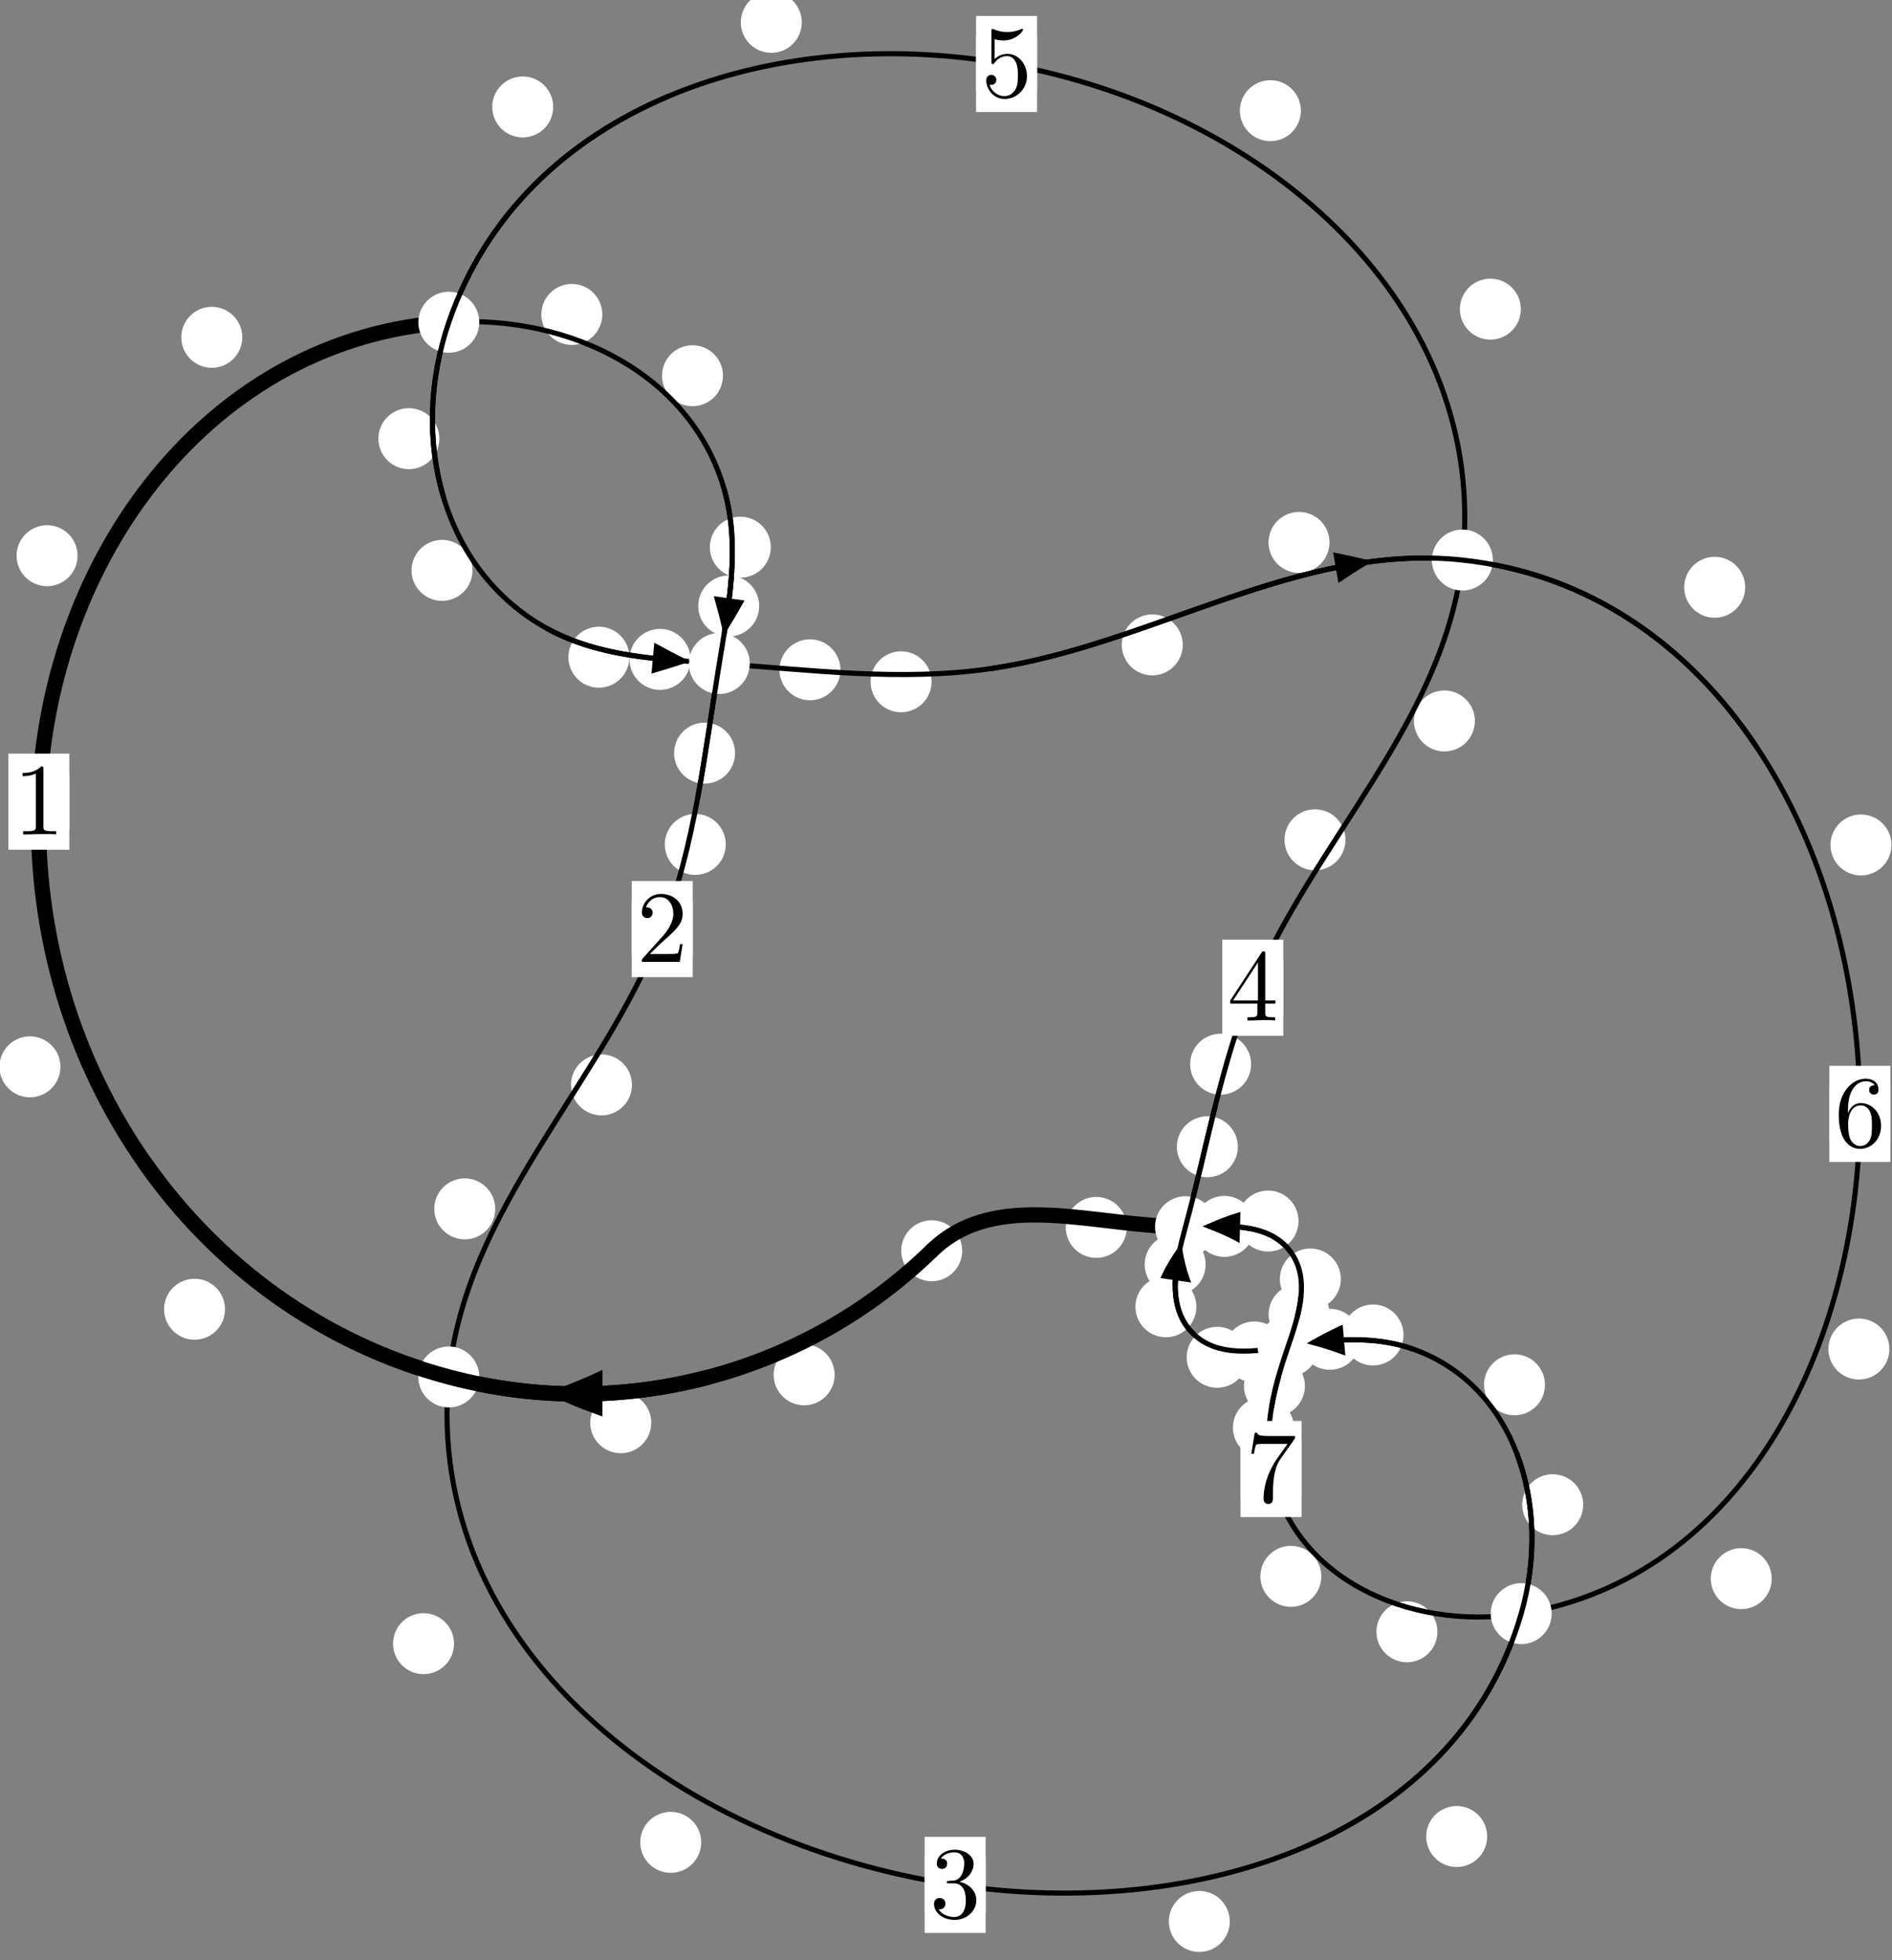 <?xml version="1.0"?>
<!-- Created by MetaPost 1.999 on 2021.07.05:2355 -->
<svg version="1.1" xmlns="http://www.w3.org/2000/svg" xmlns:xlink="http://www.w3.org/1999/xlink" width="185.485" height="192.17" viewBox="0 0 185.485 192.17">
<rect x="0" y="0" width="185.485" height="192.17" fill="#808080" stroke="none"/>
<!-- Original BoundingBox: -44.052750 -56.372971 141.431885 135.797119 -->
  <defs>
    <g transform="scale(0.01,0.01)" id="GLYPHcmr10_49">
      <path style="fill-rule: evenodd;" d="M294 -640C294 -664,294 -666,271 -666C209 -602,121 -602,89 -602L89 -571C109 -571,168 -571,220 -597L220 -79C220 -43,217 -31,127 -31L95 -31L95 -0L257 -0L130 -3L217 -3L257 -3L297 -3L384 -3L419 -0L419 -31L387 -31C297 -31,294 -42,294 -79"></path>
    </g>
    <g transform="scale(0.01,0.01)" id="GLYPHcmr10_50">
      <path style="fill-rule: evenodd;" d="M127 -77L233 -180C389 -318,449 -372,449 -472C449 -586,359 -666,237 -666C124 -666,50 -574,50 -485C50 -429,100 -429,103 -429C120 -429,155 -441,155 -482C155 -508,137 -534,102 -534C94 -534,92 -534,89 -533C112 -598,166 -635,224 -635C315 -635,358 -554,358 -472C358 -392,308 -313,253 -251L61 -37C50 -26,50 -24,50 -0L421 -0L449 -174L424 -174C419 -144,412 -100,402 -85C395 -77,329 -77,307 -77"></path>
    </g>
    <g transform="scale(0.01,0.01)" id="GLYPHcmr10_51">
      <path style="fill-rule: evenodd;" d="M290 -352C372 -379,430 -449,430 -528C430 -610,342 -666,246 -666C145 -666,69 -606,69 -530C69 -497,91 -478,120 -478C151 -478,171 -500,171 -529C171 -579,124 -579,109 -579C140 -628,206 -641,242 -641C283 -641,338 -619,338 -529C338 -517,336 -459,310 -415C280 -367,246 -364,221 -363C213 -362,189 -360,182 -360C174 -359,167 -358,167 -348C167 -337,174 -337,191 -337L235 -337C317 -337,354 -269,354 -171C354 -35,285 -6,241 -6C198 -6,123 -23,88 -82C123 -77,154 -99,154 -137C154 -173,127 -193,98 -193C74 -193,42 -179,42 -135C42 -44,135 22,244 22C366 22,457 -69,457 -171C457 -253,394 -331,290 -352"></path>
    </g>
    <g transform="scale(0.01,0.01)" id="GLYPHcmr10_52">
      <path style="fill-rule: evenodd;" d="M294 -165L294 -78C294 -42,292 -31,218 -31L197 -31L197 -0L332 -0L238 -3L290 -3L332 -3L374 -3L427 -3L468 -0L468 -31L447 -31C373 -31,371 -42,371 -78L371 -165L471 -165L471 -196L371 -196L371 -651C371 -671,371 -677,355 -677C346 -677,343 -677,335 -665L28 -196L28 -165M300 -196L56 -196L300 -569"></path>
    </g>
    <g transform="scale(0.01,0.01)" id="GLYPHcmr10_53">
      <path style="fill-rule: evenodd;" d="M449 -201C449 -320,367 -420,259 -420C211 -420,168 -404,132 -369L132 -564C152 -558,185 -551,217 -551C340 -551,410 -642,410 -655C410 -661,407 -666,400 -666C399 -666,397 -666,392 -663C372 -654,323 -634,256 -634C216 -634,170 -641,123 -662C115 -665,113 -665,111 -665C101 -665,101 -657,101 -641L101 -345C101 -327,101 -319,115 -319C122 -319,124 -322,128 -328C139 -344,176 -398,257 -398C309 -398,334 -352,342 -334C358 -297,360 -258,360 -208C360 -173,360 -113,336 -71C312 -32,275 -6,229 -6C156 -6,99 -59,82 -118C85 -117,88 -116,99 -116C132 -116,149 -141,149 -165C149 -189,132 -214,99 -214C85 -214,50 -207,50 -161C50 -75,119 22,231 22C347 22,449 -74,449 -201"></path>
    </g>
    <g transform="scale(0.01,0.01)" id="GLYPHcmr10_54">
      <path style="fill-rule: evenodd;" d="M132 -328L132 -352C132 -605,256 -641,307 -641C331 -641,373 -635,395 -601C380 -601,340 -601,340 -556C340 -525,364 -510,386 -510C402 -510,432 -519,432 -558C432 -618,388 -666,305 -666C177 -666,42 -537,42 -316C42 -49,158 22,251 22C362 22,457 -72,457 -204C457 -331,368 -427,257 -427C189 -427,152 -376,132 -328M251 -6C188 -6,158 -66,152 -81C134 -128,134 -208,134 -226C134 -304,166 -404,256 -404C272 -404,318 -404,349 -342C367 -305,367 -254,367 -205C367 -157,367 -107,350 -71C320 -11,274 -6,251 -6"></path>
    </g>
    <g transform="scale(0.01,0.01)" id="GLYPHcmr10_55">
      <path style="fill-rule: evenodd;" d="M476 -609C485 -621,485 -623,485 -644L242 -644C120 -644,118 -657,114 -676L89 -676L56 -470L81 -470C84 -486,93 -549,106 -561C113 -567,191 -567,204 -567L411 -567C400 -551,321 -442,299 -409C209 -274,176 -135,176 -33C176 -23,176 22,222 22C268 22,268 -23,268 -33L268 -84C268 -139,271 -194,279 -248C283 -271,297 -357,341 -419"></path>
    </g>
  </defs>
  <path d="M81.825 134.791C81.825 133.998,81.51 133.238,80.949 132.677C80.389 132.117,79.629 131.802,78.836 131.802C78.043 131.802,77.283 132.117,76.723 132.677C76.162 133.238,75.847 133.998,75.847 134.791C75.847 135.583,76.162 136.343,76.723 136.904C77.283 137.464,78.043 137.779,78.836 137.779C79.629 137.779,80.389 137.464,80.949 136.904C81.51 136.343,81.825 135.583,81.825 134.791Z" style="fill: rgb(100%,100%,100%);stroke: none;"></path>
  <path d="M94.331 122.626C94.331 121.834,94.016 121.074,93.455 120.513C92.895 119.953,92.135 119.638,91.342 119.638C90.549 119.638,89.789 119.953,89.229 120.513C88.668 121.074,88.353 121.834,88.353 122.626C88.353 123.419,88.668 124.179,89.229 124.74C89.789 125.3,90.549 125.615,91.342 125.615C92.135 125.615,92.895 125.3,93.455 124.74C94.016 124.179,94.331 123.419,94.331 122.626Z" style="fill: rgb(100%,100%,100%);stroke: none;"></path>
  <path d="M22.062 128.362C22.062 127.569,21.747 126.809,21.187 126.249C20.626 125.688,19.866 125.373,19.073 125.373C18.281 125.373,17.52 125.688,16.96 126.249C16.399 126.809,16.085 127.569,16.085 128.362C16.085 129.155,16.399 129.915,16.96 130.475C17.52 131.036,18.281 131.351,19.073 131.351C19.866 131.351,20.626 131.036,21.187 130.475C21.747 129.915,22.062 129.155,22.062 128.362Z" style="fill: rgb(100%,100%,100%);stroke: none;"></path>
  <path d="M63.847 139.489C63.847 138.697,63.532 137.937,62.972 137.376C62.411 136.816,61.651 136.501,60.859 136.501C60.066 136.501,59.306 136.816,58.745 137.376C58.185 137.937,57.87 138.697,57.87 139.489C57.87 140.282,58.185 141.042,58.745 141.603C59.306 142.163,60.066 142.478,60.859 142.478C61.651 142.478,62.411 142.163,62.972 141.603C63.532 141.042,63.847 140.282,63.847 139.489Z" style="fill: rgb(100%,100%,100%);stroke: none;"></path>
  <path d="M7.604 54.484C7.604 53.691,7.289 52.931,6.728 52.37C6.168 51.81,5.408 51.495,4.615 51.495C3.822 51.495,3.062 51.81,2.502 52.37C1.941 52.931,1.626 53.691,1.626 54.484C1.626 55.276,1.941 56.036,2.502 56.597C3.062 57.157,3.822 57.472,4.615 57.472C5.408 57.472,6.168 57.157,6.728 56.597C7.289 56.036,7.604 55.276,7.604 54.484Z" style="fill: rgb(100%,100%,100%);stroke: none;"></path>
  <path d="M5.925 104.595C5.925 103.802,5.61 103.042,5.049 102.482C4.489 101.921,3.729 101.606,2.936 101.606C2.143 101.606,1.383 101.921,0.823 102.482C0.262 103.042,-0.053 103.802,-0.053 104.595C-0.053 105.388,0.262 106.148,0.823 106.708C1.383 107.269,2.143 107.584,2.936 107.584C3.729 107.584,4.489 107.269,5.049 106.708C5.61 106.148,5.925 105.388,5.925 104.595Z" style="fill: rgb(100%,100%,100%);stroke: none;"></path>
  <path d="M59.049 30.828C59.049 30.036,58.734 29.276,58.173 28.715C57.613 28.155,56.853 27.84,56.06 27.84C55.267 27.84,54.507 28.155,53.947 28.715C53.386 29.276,53.071 30.036,53.071 30.828C53.071 31.621,53.386 32.381,53.947 32.942C54.507 33.502,55.267 33.817,56.06 33.817C56.853 33.817,57.613 33.502,58.173 32.942C58.734 32.381,59.049 31.621,59.049 30.828Z" style="fill: rgb(100%,100%,100%);stroke: none;"></path>
  <path d="M23.751 33.071C23.751 32.278,23.436 31.518,22.876 30.958C22.315 30.397,21.555 30.082,20.763 30.082C19.97 30.082,19.21 30.397,18.649 30.958C18.089 31.518,17.774 32.278,17.774 33.071C17.774 33.864,18.089 34.624,18.649 35.184C19.21 35.745,19.97 36.06,20.763 36.06C21.555 36.06,22.315 35.745,22.876 35.184C23.436 34.624,23.751 33.864,23.751 33.071Z" style="fill: rgb(100%,100%,100%);stroke: none;"></path>
  <path d="M75.568 53.646C75.568 52.853,75.253 52.093,74.693 51.532C74.132 50.972,73.372 50.657,72.579 50.657C71.787 50.657,71.026 50.972,70.466 51.532C69.905 52.093,69.591 52.853,69.591 53.646C69.591 54.438,69.905 55.199,70.466 55.759C71.026 56.32,71.787 56.634,72.579 56.634C73.372 56.634,74.132 56.32,74.693 55.759C75.253 55.199,75.568 54.438,75.568 53.646Z" style="fill: rgb(100%,100%,100%);stroke: none;"></path>
  <path d="M70.879 36.838C70.879 36.045,70.564 35.285,70.003 34.724C69.443 34.164,68.683 33.849,67.89 33.849C67.097 33.849,66.337 34.164,65.777 34.724C65.216 35.285,64.901 36.045,64.901 36.838C64.901 37.63,65.216 38.39,65.777 38.951C66.337 39.511,67.097 39.826,67.89 39.826C68.683 39.826,69.443 39.511,70.003 38.951C70.564 38.39,70.879 37.63,70.879 36.838Z" style="fill: rgb(100%,100%,100%);stroke: none;"></path>
  <path d="M72.063 73.839C72.063 73.046,71.748 72.286,71.188 71.725C70.627 71.165,69.867 70.85,69.074 70.85C68.282 70.85,67.521 71.165,66.961 71.725C66.4 72.286,66.086 73.046,66.086 73.839C66.086 74.631,66.4 75.392,66.961 75.952C67.521 76.513,68.282 76.828,69.074 76.828C69.867 76.828,70.627 76.513,71.188 75.952C71.748 75.392,72.063 74.631,72.063 73.839Z" style="fill: rgb(100%,100%,100%);stroke: none;"></path>
  <path d="M74.43 59.413C74.43 58.621,74.115 57.86,73.554 57.3C72.994 56.739,72.234 56.425,71.441 56.425C70.648 56.425,69.888 56.739,69.327 57.3C68.767 57.86,68.452 58.621,68.452 59.413C68.452 60.206,68.767 60.966,69.327 61.527C69.888 62.087,70.648 62.402,71.441 62.402C72.234 62.402,72.994 62.087,73.554 61.527C74.115 60.966,74.43 60.206,74.43 59.413Z" style="fill: rgb(100%,100%,100%);stroke: none;"></path>
  <path d="M61.955 106.367C61.955 105.575,61.641 104.814,61.08 104.254C60.52 103.694,59.759 103.379,58.967 103.379C58.174 103.379,57.414 103.694,56.853 104.254C56.293 104.814,55.978 105.575,55.978 106.367C55.978 107.16,56.293 107.92,56.853 108.481C57.414 109.041,58.174 109.356,58.967 109.356C59.759 109.356,60.52 109.041,61.08 108.481C61.641 107.92,61.955 107.16,61.955 106.367Z" style="fill: rgb(100%,100%,100%);stroke: none;"></path>
  <path d="M71.151 82.788C71.151 81.995,70.836 81.235,70.275 80.674C69.715 80.114,68.955 79.799,68.162 79.799C67.369 79.799,66.609 80.114,66.049 80.674C65.488 81.235,65.173 81.995,65.173 82.788C65.173 83.58,65.488 84.34,66.049 84.901C66.609 85.461,67.369 85.776,68.162 85.776C68.955 85.776,69.715 85.461,70.275 84.901C70.836 84.34,71.151 83.58,71.151 82.788Z" style="fill: rgb(100%,100%,100%);stroke: none;"></path>
  <path d="M44.511 161.15C44.511 160.357,44.196 159.597,43.636 159.036C43.075 158.476,42.315 158.161,41.522 158.161C40.73 158.161,39.969 158.476,39.409 159.036C38.848 159.597,38.533 160.357,38.533 161.15C38.533 161.942,38.848 162.702,39.409 163.263C39.969 163.823,40.73 164.138,41.522 164.138C42.315 164.138,43.075 163.823,43.636 163.263C44.196 162.702,44.511 161.942,44.511 161.15Z" style="fill: rgb(100%,100%,100%);stroke: none;"></path>
  <path d="M48.55 118.521C48.55 117.728,48.235 116.968,47.675 116.408C47.114 115.847,46.354 115.532,45.561 115.532C44.769 115.532,44.009 115.847,43.448 116.408C42.888 116.968,42.573 117.728,42.573 118.521C42.573 119.314,42.888 120.074,43.448 120.634C44.009 121.195,44.769 121.51,45.561 121.51C46.354 121.51,47.114 121.195,47.675 120.634C48.235 120.074,48.55 119.314,48.55 118.521Z" style="fill: rgb(100%,100%,100%);stroke: none;"></path>
  <path d="M120.565 188.384C120.565 187.592,120.25 186.831,119.689 186.271C119.129 185.71,118.369 185.395,117.576 185.395C116.783 185.395,116.023 185.71,115.463 186.271C114.902 186.831,114.587 187.592,114.587 188.384C114.587 189.177,114.902 189.937,115.463 190.498C116.023 191.058,116.783 191.373,117.576 191.373C118.369 191.373,119.129 191.058,119.689 190.498C120.25 189.937,120.565 189.177,120.565 188.384Z" style="fill: rgb(100%,100%,100%);stroke: none;"></path>
  <path d="M68.743 180.628C68.743 179.835,68.428 179.075,67.868 178.514C67.307 177.954,66.547 177.639,65.754 177.639C64.962 177.639,64.202 177.954,63.641 178.514C63.081 179.075,62.766 179.835,62.766 180.628C62.766 181.42,63.081 182.181,63.641 182.741C64.202 183.302,64.962 183.616,65.754 183.616C66.547 183.616,67.307 183.302,67.868 182.741C68.428 182.181,68.743 181.42,68.743 180.628Z" style="fill: rgb(100%,100%,100%);stroke: none;"></path>
  <path d="M155.211 147.525C155.211 146.732,154.896 145.972,154.336 145.412C153.775 144.851,153.015 144.536,152.222 144.536C151.43 144.536,150.67 144.851,150.109 145.412C149.549 145.972,149.234 146.732,149.234 147.525C149.234 148.318,149.549 149.078,150.109 149.638C150.67 150.199,151.43 150.514,152.222 150.514C153.015 150.514,153.775 150.199,154.336 149.638C154.896 149.078,155.211 148.318,155.211 147.525Z" style="fill: rgb(100%,100%,100%);stroke: none;"></path>
  <path d="M145.796 180.057C145.796 179.264,145.481 178.504,144.921 177.944C144.36 177.383,143.6 177.068,142.808 177.068C142.015 177.068,141.255 177.383,140.694 177.944C140.134 178.504,139.819 179.264,139.819 180.057C139.819 180.85,140.134 181.61,140.694 182.17C141.255 182.731,142.015 183.046,142.808 183.046C143.6 183.046,144.36 182.731,144.921 182.17C145.481 181.61,145.796 180.85,145.796 180.057Z" style="fill: rgb(100%,100%,100%);stroke: none;"></path>
  <path d="M137.595 130.884C137.595 130.091,137.28 129.331,136.72 128.771C136.159 128.21,135.399 127.895,134.606 127.895C133.814 127.895,133.054 128.21,132.493 128.771C131.933 129.331,131.618 130.091,131.618 130.884C131.618 131.677,131.933 132.437,132.493 132.997C133.054 133.558,133.814 133.873,134.606 133.873C135.399 133.873,136.159 133.558,136.72 132.997C137.28 132.437,137.595 131.677,137.595 130.884Z" style="fill: rgb(100%,100%,100%);stroke: none;"></path>
  <path d="M151.464 135.77C151.464 134.977,151.149 134.217,150.589 133.656C150.029 133.096,149.268 132.781,148.476 132.781C147.683 132.781,146.923 133.096,146.362 133.656C145.802 134.217,145.487 134.977,145.487 135.77C145.487 136.562,145.802 137.322,146.362 137.883C146.923 138.443,147.683 138.758,148.476 138.758C149.268 138.758,150.029 138.443,150.589 137.883C151.149 137.322,151.464 136.562,151.464 135.77Z" style="fill: rgb(100%,100%,100%);stroke: none;"></path>
  <path d="M125.957 132.549C125.957 131.756,125.642 130.996,125.082 130.436C124.521 129.875,123.761 129.56,122.968 129.56C122.176 129.56,121.415 129.875,120.855 130.436C120.294 130.996,119.98 131.756,119.98 132.549C119.98 133.342,120.294 134.102,120.855 134.663C121.415 135.223,122.176 135.538,122.968 135.538C123.761 135.538,124.521 135.223,125.082 134.663C125.642 134.102,125.957 133.342,125.957 132.549Z" style="fill: rgb(100%,100%,100%);stroke: none;"></path>
  <path d="M133.363 131.307C133.363 130.515,133.048 129.755,132.487 129.194C131.927 128.634,131.167 128.319,130.374 128.319C129.581 128.319,128.821 128.634,128.261 129.194C127.7 129.755,127.385 130.515,127.385 131.307C127.385 132.1,127.7 132.86,128.261 133.421C128.821 133.981,129.581 134.296,130.374 134.296C131.167 134.296,131.927 133.981,132.487 133.421C133.048 132.86,133.363 132.1,133.363 131.307Z" style="fill: rgb(100%,100%,100%);stroke: none;"></path>
  <path d="M117.29 128.119C117.29 127.327,116.975 126.566,116.414 126.006C115.854 125.445,115.094 125.131,114.301 125.131C113.508 125.131,112.748 125.445,112.188 126.006C111.627 126.566,111.312 127.327,111.312 128.119C111.312 128.912,111.627 129.672,112.188 130.233C112.748 130.793,113.508 131.108,114.301 131.108C115.094 131.108,115.854 130.793,116.414 130.233C116.975 129.672,117.29 128.912,117.29 128.119Z" style="fill: rgb(100%,100%,100%);stroke: none;"></path>
  <path d="M122.316 133.072C122.316 132.279,122.001 131.519,121.44 130.958C120.88 130.398,120.12 130.083,119.327 130.083C118.534 130.083,117.774 130.398,117.214 130.958C116.653 131.519,116.338 132.279,116.338 133.072C116.338 133.864,116.653 134.624,117.214 135.185C117.774 135.745,118.534 136.06,119.327 136.06C120.12 136.06,120.88 135.745,121.44 135.185C122.001 134.624,122.316 133.864,122.316 133.072Z" style="fill: rgb(100%,100%,100%);stroke: none;"></path>
  <path d="M121.353 112.43C121.353 111.638,121.038 110.877,120.477 110.317C119.917 109.756,119.157 109.441,118.364 109.441C117.571 109.441,116.811 109.756,116.251 110.317C115.69 110.877,115.375 111.638,115.375 112.43C115.375 113.223,115.69 113.983,116.251 114.544C116.811 115.104,117.571 115.419,118.364 115.419C119.157 115.419,119.917 115.104,120.477 114.544C121.038 113.983,121.353 113.223,121.353 112.43Z" style="fill: rgb(100%,100%,100%);stroke: none;"></path>
  <path d="M118.199 123.972C118.199 123.18,117.884 122.419,117.323 121.859C116.763 121.298,116.003 120.983,115.21 120.983C114.417 120.983,113.657 121.298,113.097 121.859C112.536 122.419,112.221 123.18,112.221 123.972C112.221 124.765,112.536 125.525,113.097 126.086C113.657 126.646,114.417 126.961,115.21 126.961C116.003 126.961,116.763 126.646,117.323 126.086C117.884 125.525,118.199 124.765,118.199 123.972Z" style="fill: rgb(100%,100%,100%);stroke: none;"></path>
  <path d="M131.905 82.336C131.905 81.543,131.59 80.783,131.03 80.223C130.469 79.662,129.709 79.347,128.917 79.347C128.124 79.347,127.364 79.662,126.803 80.223C126.243 80.783,125.928 81.543,125.928 82.336C125.928 83.129,126.243 83.889,126.803 84.449C127.364 85.01,128.124 85.325,128.917 85.325C129.709 85.325,130.469 85.01,131.03 84.449C131.59 83.889,131.905 83.129,131.905 82.336Z" style="fill: rgb(100%,100%,100%);stroke: none;"></path>
  <path d="M122.654 104.335C122.654 103.542,122.339 102.782,121.779 102.222C121.218 101.661,120.458 101.346,119.666 101.346C118.873 101.346,118.113 101.661,117.552 102.222C116.992 102.782,116.677 103.542,116.677 104.335C116.677 105.128,116.992 105.888,117.552 106.448C118.113 107.009,118.873 107.324,119.666 107.324C120.458 107.324,121.218 107.009,121.779 106.448C122.339 105.888,122.654 105.128,122.654 104.335Z" style="fill: rgb(100%,100%,100%);stroke: none;"></path>
  <path d="M149.099 30.31C149.099 29.517,148.784 28.757,148.224 28.196C147.663 27.636,146.903 27.321,146.111 27.321C145.318 27.321,144.558 27.636,143.997 28.196C143.437 28.757,143.122 29.517,143.122 30.31C143.122 31.102,143.437 31.863,143.997 32.423C144.558 32.984,145.318 33.298,146.111 33.298C146.903 33.298,147.663 32.984,148.224 32.423C148.784 31.863,149.099 31.102,149.099 30.31Z" style="fill: rgb(100%,100%,100%);stroke: none;"></path>
  <path d="M144.593 70.685C144.593 69.892,144.278 69.132,143.718 68.572C143.157 68.011,142.397 67.696,141.604 67.696C140.812 67.696,140.052 68.011,139.491 68.572C138.931 69.132,138.616 69.892,138.616 70.685C138.616 71.478,138.931 72.238,139.491 72.798C140.052 73.359,140.812 73.674,141.604 73.674C142.397 73.674,143.157 73.359,143.718 72.798C144.278 72.238,144.593 71.478,144.593 70.685Z" style="fill: rgb(100%,100%,100%);stroke: none;"></path>
  <path d="M78.604 2.192C78.604 1.399,78.289 0.639,77.729 0.078C77.168 -0.482,76.408 -0.797,75.616 -0.797C74.823 -0.797,74.063 -0.482,73.502 0.078C72.942 0.639,72.627 1.399,72.627 2.192C72.627 2.984,72.942 3.744,73.502 4.305C74.063 4.865,74.823 5.18,75.616 5.18C76.408 5.18,77.168 4.865,77.729 4.305C78.289 3.744,78.604 2.984,78.604 2.192Z" style="fill: rgb(100%,100%,100%);stroke: none;"></path>
  <path d="M127.531 10.852C127.531 10.059,127.216 9.299,126.656 8.738C126.095 8.178,125.335 7.863,124.542 7.863C123.75 7.863,122.989 8.178,122.429 8.738C121.868 9.299,121.553 10.059,121.553 10.852C121.553 11.644,121.868 12.405,122.429 12.965C122.989 13.526,123.75 13.841,124.542 13.841C125.335 13.841,126.095 13.526,126.656 12.965C127.216 12.405,127.531 11.644,127.531 10.852Z" style="fill: rgb(100%,100%,100%);stroke: none;"></path>
  <path d="M43.071 43.007C43.071 42.214,42.757 41.454,42.196 40.894C41.636 40.333,40.875 40.018,40.083 40.018C39.29 40.018,38.53 40.333,37.969 40.894C37.409 41.454,37.094 42.214,37.094 43.007C37.094 43.8,37.409 44.56,37.969 45.12C38.53 45.681,39.29 45.996,40.083 45.996C40.875 45.996,41.636 45.681,42.196 45.12C42.757 44.56,43.071 43.8,43.071 43.007Z" style="fill: rgb(100%,100%,100%);stroke: none;"></path>
  <path d="M54.234 10.486C54.234 9.694,53.919 8.933,53.359 8.373C52.798 7.812,52.038 7.498,51.245 7.498C50.453 7.498,49.692 7.812,49.132 8.373C48.572 8.933,48.257 9.694,48.257 10.486C48.257 11.279,48.572 12.039,49.132 12.6C49.692 13.16,50.453 13.475,51.245 13.475C52.038 13.475,52.798 13.16,53.359 12.6C53.919 12.039,54.234 11.279,54.234 10.486Z" style="fill: rgb(100%,100%,100%);stroke: none;"></path>
  <path d="M61.701 64.433C61.701 63.641,61.386 62.88,60.826 62.32C60.265 61.759,59.505 61.445,58.713 61.445C57.92 61.445,57.16 61.759,56.599 62.32C56.039 62.88,55.724 63.641,55.724 64.433C55.724 65.226,56.039 65.986,56.599 66.547C57.16 67.107,57.92 67.422,58.713 67.422C59.505 67.422,60.265 67.107,60.826 66.547C61.386 65.986,61.701 65.226,61.701 64.433Z" style="fill: rgb(100%,100%,100%);stroke: none;"></path>
  <path d="M46.323 55.92C46.323 55.128,46.008 54.368,45.447 53.807C44.887 53.247,44.127 52.932,43.334 52.932C42.541 52.932,41.781 53.247,41.221 53.807C40.66 54.368,40.345 55.128,40.345 55.92C40.345 56.713,40.66 57.473,41.221 58.034C41.781 58.594,42.541 58.909,43.334 58.909C44.127 58.909,44.887 58.594,45.447 58.034C46.008 57.473,46.323 56.713,46.323 55.92Z" style="fill: rgb(100%,100%,100%);stroke: none;"></path>
  <path d="M82.395 65.669C82.395 64.877,82.08 64.117,81.519 63.556C80.959 62.996,80.199 62.681,79.406 62.681C78.613 62.681,77.853 62.996,77.293 63.556C76.732 64.117,76.417 64.877,76.417 65.669C76.417 66.462,76.732 67.222,77.293 67.783C77.853 68.343,78.613 68.658,79.406 68.658C80.199 68.658,80.959 68.343,81.519 67.783C82.08 67.222,82.395 66.462,82.395 65.669Z" style="fill: rgb(100%,100%,100%);stroke: none;"></path>
  <path d="M67.693 64.649C67.693 63.856,67.378 63.096,66.817 62.536C66.257 61.975,65.497 61.66,64.704 61.66C63.911 61.66,63.151 61.975,62.591 62.536C62.03 63.096,61.715 63.856,61.715 64.649C61.715 65.442,62.03 66.202,62.591 66.762C63.151 67.323,63.911 67.638,64.704 67.638C65.497 67.638,66.257 67.323,66.817 66.762C67.378 66.202,67.693 65.442,67.693 64.649Z" style="fill: rgb(100%,100%,100%);stroke: none;"></path>
  <path d="M115.952 63.227C115.952 62.434,115.637 61.674,115.077 61.114C114.517 60.553,113.756 60.238,112.964 60.238C112.171 60.238,111.411 60.553,110.85 61.114C110.29 61.674,109.975 62.434,109.975 63.227C109.975 64.02,110.29 64.78,110.85 65.34C111.411 65.901,112.171 66.216,112.964 66.216C113.756 66.216,114.517 65.901,115.077 65.34C115.637 64.78,115.952 64.02,115.952 63.227Z" style="fill: rgb(100%,100%,100%);stroke: none;"></path>
  <path d="M91.325 66.845C91.325 66.052,91.01 65.292,90.45 64.732C89.889 64.171,89.129 63.856,88.336 63.856C87.544 63.856,86.784 64.171,86.223 64.732C85.663 65.292,85.348 66.052,85.348 66.845C85.348 67.638,85.663 68.398,86.223 68.958C86.784 69.519,87.544 69.834,88.336 69.834C89.129 69.834,89.889 69.519,90.45 68.958C91.01 68.398,91.325 67.638,91.325 66.845Z" style="fill: rgb(100%,100%,100%);stroke: none;"></path>
  <path d="M171.09 57.579C171.09 56.786,170.775 56.026,170.215 55.466C169.654 54.905,168.894 54.59,168.101 54.59C167.309 54.59,166.549 54.905,165.988 55.466C165.428 56.026,165.113 56.786,165.113 57.579C165.113 58.372,165.428 59.132,165.988 59.692C166.549 60.253,167.309 60.568,168.101 60.568C168.894 60.568,169.654 60.253,170.215 59.692C170.775 59.132,171.09 58.372,171.09 57.579Z" style="fill: rgb(100%,100%,100%);stroke: none;"></path>
  <path d="M130.34 53.179C130.34 52.387,130.025 51.627,129.464 51.066C128.904 50.506,128.144 50.191,127.351 50.191C126.558 50.191,125.798 50.506,125.238 51.066C124.677 51.627,124.362 52.387,124.362 53.179C124.362 53.972,124.677 54.732,125.238 55.293C125.798 55.853,126.558 56.168,127.351 56.168C128.144 56.168,128.904 55.853,129.464 55.293C130.025 54.732,130.34 53.972,130.34 53.179Z" style="fill: rgb(100%,100%,100%);stroke: none;"></path>
  <path d="M185.228 132.263C185.228 131.47,184.913 130.71,184.353 130.15C183.792 129.589,183.032 129.274,182.239 129.274C181.447 129.274,180.686 129.589,180.126 130.15C179.565 130.71,179.251 131.47,179.251 132.263C179.251 133.056,179.565 133.816,180.126 134.376C180.686 134.937,181.447 135.252,182.239 135.252C183.032 135.252,183.792 134.937,184.353 134.376C184.913 133.816,185.228 133.056,185.228 132.263Z" style="fill: rgb(100%,100%,100%);stroke: none;"></path>
  <path d="M185.432 82.842C185.432 82.049,185.117 81.289,184.556 80.728C183.996 80.168,183.236 79.853,182.443 79.853C181.65 79.853,180.89 80.168,180.33 80.728C179.769 81.289,179.454 82.049,179.454 82.842C179.454 83.634,179.769 84.395,180.33 84.955C180.89 85.516,181.65 85.83,182.443 85.83C183.236 85.83,183.996 85.516,184.556 84.955C185.117 84.395,185.432 83.634,185.432 82.842Z" style="fill: rgb(100%,100%,100%);stroke: none;"></path>
  <path d="M140.918 159.983C140.918 159.191,140.603 158.43,140.043 157.87C139.483 157.309,138.722 156.995,137.93 156.995C137.137 156.995,136.377 157.309,135.816 157.87C135.256 158.43,134.941 159.191,134.941 159.983C134.941 160.776,135.256 161.536,135.816 162.097C136.377 162.657,137.137 162.972,137.93 162.972C138.722 162.972,139.483 162.657,140.043 162.097C140.603 161.536,140.918 160.776,140.918 159.983Z" style="fill: rgb(100%,100%,100%);stroke: none;"></path>
  <path d="M173.696 154.775C173.696 153.982,173.381 153.222,172.82 152.662C172.26 152.101,171.5 151.786,170.707 151.786C169.914 151.786,169.154 152.101,168.594 152.662C168.033 153.222,167.718 153.982,167.718 154.775C167.718 155.568,168.033 156.328,168.594 156.888C169.154 157.449,169.914 157.764,170.707 157.764C171.5 157.764,172.26 157.449,172.82 156.888C173.381 156.328,173.696 155.568,173.696 154.775Z" style="fill: rgb(100%,100%,100%);stroke: none;"></path>
  <path d="M126.847 139.968C126.847 139.175,126.532 138.415,125.972 137.854C125.411 137.294,124.651 136.979,123.858 136.979C123.066 136.979,122.306 137.294,121.745 137.854C121.185 138.415,120.87 139.175,120.87 139.968C120.87 140.76,121.185 141.521,121.745 142.081C122.306 142.642,123.066 142.956,123.858 142.956C124.651 142.956,125.411 142.642,125.972 142.081C126.532 141.521,126.847 140.76,126.847 139.968Z" style="fill: rgb(100%,100%,100%);stroke: none;"></path>
  <path d="M129.538 154.548C129.538 153.756,129.223 152.995,128.663 152.435C128.103 151.874,127.342 151.559,126.55 151.559C125.757 151.559,124.997 151.874,124.436 152.435C123.876 152.995,123.561 153.756,123.561 154.548C123.561 155.341,123.876 156.101,124.436 156.662C124.997 157.222,125.757 157.537,126.55 157.537C127.342 157.537,128.103 157.222,128.663 156.662C129.223 156.101,129.538 155.341,129.538 154.548Z" style="fill: rgb(100%,100%,100%);stroke: none;"></path>
  <path d="M130.35 128.86C130.35 128.068,130.035 127.308,129.475 126.747C128.914 126.187,128.154 125.872,127.361 125.872C126.569 125.872,125.808 126.187,125.248 126.747C124.687 127.308,124.372 128.068,124.372 128.86C124.372 129.653,124.687 130.413,125.248 130.974C125.808 131.534,126.569 131.849,127.361 131.849C128.154 131.849,128.914 131.534,129.475 130.974C130.035 130.413,130.35 129.653,130.35 128.86Z" style="fill: rgb(100%,100%,100%);stroke: none;"></path>
  <path d="M127.93 135.886C127.93 135.093,127.615 134.333,127.055 133.773C126.494 133.212,125.734 132.897,124.942 132.897C124.149 132.897,123.389 133.212,122.828 133.773C122.268 134.333,121.953 135.093,121.953 135.886C121.953 136.679,122.268 137.439,122.828 137.999C123.389 138.56,124.149 138.875,124.942 138.875C125.734 138.875,126.494 138.56,127.055 137.999C127.615 137.439,127.93 136.679,127.93 135.886Z" style="fill: rgb(100%,100%,100%);stroke: none;"></path>
  <path d="M127.304 119.713C127.304 118.921,126.99 118.161,126.429 117.6C125.869 117.04,125.108 116.725,124.316 116.725C123.523 116.725,122.763 117.04,122.202 117.6C121.642 118.161,121.327 118.921,121.327 119.713C121.327 120.506,121.642 121.266,122.202 121.827C122.763 122.387,123.523 122.702,124.316 122.702C125.108 122.702,125.869 122.387,126.429 121.827C126.99 121.266,127.304 120.506,127.304 119.713Z" style="fill: rgb(100%,100%,100%);stroke: none;"></path>
  <path d="M131.45 125.395C131.45 124.602,131.135 123.842,130.575 123.281C130.014 122.721,129.254 122.406,128.461 122.406C127.669 122.406,126.909 122.721,126.348 123.281C125.788 123.842,125.473 124.602,125.473 125.395C125.473 126.187,125.788 126.947,126.348 127.508C126.909 128.068,127.669 128.383,128.461 128.383C129.254 128.383,130.014 128.068,130.575 127.508C131.135 126.947,131.45 126.187,131.45 125.395Z" style="fill: rgb(100%,100%,100%);stroke: none;"></path>
  <path d="M110.465 120.338C110.465 119.546,110.15 118.785,109.589 118.225C109.029 117.664,108.268 117.35,107.476 117.35C106.683 117.35,105.923 117.664,105.362 118.225C104.802 118.785,104.487 119.546,104.487 120.338C104.487 121.131,104.802 121.891,105.362 122.452C105.923 123.012,106.683 123.327,107.476 123.327C108.268 123.327,109.029 123.012,109.589 122.452C110.15 121.891,110.465 121.131,110.465 120.338Z" style="fill: rgb(100%,100%,100%);stroke: none;"></path>
  <path d="M123.022 120.238C123.022 119.445,122.707 118.685,122.147 118.125C121.586 117.564,120.826 117.249,120.033 117.249C119.241 117.249,118.48 117.564,117.92 118.125C117.36 118.685,117.045 119.445,117.045 120.238C117.045 121.031,117.36 121.791,117.92 122.351C118.48 122.912,119.241 123.227,120.033 123.227C120.826 123.227,121.586 122.912,122.147 122.351C122.707 121.791,123.022 121.031,123.022 120.238Z" style="fill: rgb(100%,100%,100%);stroke: none;"></path>
  <path d="M91.342 122.626C78.836 134.791,60.859 139.489,44 135C19.073 128.362,2.936 104.595,3.807 78.596C4.615 54.484,20.763 33.071,44 31.595C56.06 30.828,67.89 36.838,71.04 48.127C72.579 53.646,71.441 59.413,70.516 65.052C69.074 73.839,68.162 82.788,64.923 91.094C58.967 106.367,45.561 118.521,44 135C41.522 161.15,65.754 180.628,93.639 184.801C117.576 188.384,142.808 180.057,149.132 158.203C152.222 147.525,148.476 135.77,138.526 132.265C134.606 130.884,130.374 131.307,126.282 131.994C122.968 132.549,119.327 133.072,116.966 130.745C114.301 128.119,115.21 123.972,116.222 120.269C118.364 112.43,119.666 104.335,122.818 96.838C128.917 82.336,141.604 70.685,143.365 54.908C146.111 30.31,124.542 10.852,98.68 6.274C75.616 2.192,51.245 10.486,44 31.595C40.083 43.007,43.334 55.92,53.602 61.604C58.713 64.433,64.704 64.649,70.516 65.052C79.406 65.669,88.336 66.845,97.165 65.548C112.964 63.227,127.351 53.179,143.365 54.908C168.101 57.579,182.443 82.842,182.334 109.208C182.239 132.263,170.707 154.775,149.132 158.203C137.93 159.983,126.55 154.548,124.607 144.022C123.858 139.968,124.942 135.886,126.282 131.994C127.361 128.86,128.461 125.395,126.537 122.758C124.316 119.713,120.033 120.238,116.222 120.269C107.476 120.338,97.726 116.416,91.342 122.626" style="stroke:rgb(0%,0%,0%); stroke-width: 0.498;stroke-linecap: round;stroke-linejoin: round;stroke-miterlimit: 10;fill: none;"></path>
  <path d="M91.342 122.626C78.836 134.791,60.859 139.489,44 135C19.073 128.362,2.936 104.595,3.807 78.596C4.615 54.484,20.763 33.071,44 31.595" style="stroke:rgb(0%,0%,0%); stroke-width: 1.494;stroke-linecap: round;stroke-linejoin: round;stroke-miterlimit: 10;fill: none;"></path>
  <path d="M116.222 120.269C107.476 120.338,97.726 116.416,91.342 122.626" style="stroke:rgb(0%,0%,0%); stroke-width: 1.494;stroke-linecap: round;stroke-linejoin: round;stroke-miterlimit: 10;fill: none;"></path>
  <path d="M46.989 135C46.989 134.207,46.674 133.447,46.113 132.887C45.553 132.326,44.793 132.011,44 132.011C43.207 132.011,42.447 132.326,41.887 132.887C41.326 133.447,41.011 134.207,41.011 135C41.011 135.793,41.326 136.553,41.887 137.113C42.447 137.674,43.207 137.989,44 137.989C44.793 137.989,45.553 137.674,46.113 137.113C46.674 136.553,46.989 135.793,46.989 135Z" style="fill: rgb(100%,100%,100%);stroke: none;"></path>
  <path d="M69.303 135.058C61.138 137.192,52.429 137.245,44 135C31.537 131.681,21.271 124.08,14.229 114.058" style="stroke:rgb(0%,0%,0%); stroke-width: 1.494;stroke-linecap: round;stroke-linejoin: round;stroke-miterlimit: 10;fill: none;"></path>
  <path d="M73.504 65.052C73.504 64.26,73.189 63.5,72.629 62.939C72.069 62.379,71.308 62.064,70.516 62.064C69.723 62.064,68.963 62.379,68.402 62.939C67.842 63.5,67.527 64.26,67.527 65.052C67.527 65.845,67.842 66.605,68.402 67.166C68.963 67.726,69.723 68.041,70.516 68.041C71.308 68.041,72.069 67.726,72.629 67.166C73.189 66.605,73.504 65.845,73.504 65.052Z" style="fill: rgb(100%,100%,100%);stroke: none;"></path>
  <path d="M71.702 56.544C71.494 59.381,70.978 62.233,70.516 65.052C69.795 69.446,69.207 73.879,68.393 78.253" style="stroke:rgb(0%,0%,0%); stroke-width: 0.498;stroke-linecap: round;stroke-linejoin: round;stroke-miterlimit: 10;fill: none;"></path>
  <path d="M152.121 158.203C152.121 157.41,151.806 156.65,151.245 156.09C150.685 155.529,149.925 155.214,149.132 155.214C148.339 155.214,147.579 155.529,147.019 156.09C146.458 156.65,146.143 157.41,146.143 158.203C146.143 158.996,146.458 159.756,147.019 160.316C147.579 160.877,148.339 161.192,149.132 161.192C149.925 161.192,150.685 160.877,151.245 160.316C151.806 159.756,152.121 158.996,152.121 158.203Z" style="fill: rgb(100%,100%,100%);stroke: none;"></path>
  <path d="M127.99 181.041C138.081 176.675,145.97 169.13,149.132 158.203C150.677 152.864,150.513 147.256,148.719 142.544" style="stroke:rgb(0%,0%,0%); stroke-width: 0.498;stroke-linecap: round;stroke-linejoin: round;stroke-miterlimit: 10;fill: none;"></path>
  <path d="M119.211 120.269C119.211 119.476,118.896 118.716,118.335 118.155C117.775 117.595,117.015 117.28,116.222 117.28C115.429 117.28,114.669 117.595,114.109 118.155C113.548 118.716,113.233 119.476,113.233 120.269C113.233 121.061,113.548 121.821,114.109 122.382C114.669 122.942,115.429 123.257,116.222 123.257C117.015 123.257,117.775 122.942,118.335 122.382C118.896 121.821,119.211 121.061,119.211 120.269Z" style="fill: rgb(100%,100%,100%);stroke: none;"></path>
  <path d="M115.215 125.911C115.236 124.083,115.716 122.12,116.222 120.269C117.293 116.349,118.154 112.366,119.141 108.425" style="stroke:rgb(0%,0%,0%); stroke-width: 0.498;stroke-linecap: round;stroke-linejoin: round;stroke-miterlimit: 10;fill: none;"></path>
  <path d="M46.989 31.595C46.989 30.802,46.674 30.042,46.113 29.481C45.553 28.921,44.793 28.606,44 28.606C43.207 28.606,42.447 28.921,41.887 29.481C41.326 30.042,41.011 30.802,41.011 31.595C41.011 32.387,41.326 33.147,41.887 33.708C42.447 34.268,43.207 34.583,44 34.583C44.793 34.583,45.553 34.268,46.113 33.708C46.674 33.147,46.989 32.387,46.989 31.595Z" style="fill: rgb(100%,100%,100%);stroke: none;"></path>
  <path d="M65.408 9.488C55.527 13.69,47.623 21.04,44 31.595C42.041 37.301,41.875 43.382,43.481 48.748" style="stroke:rgb(0%,0%,0%); stroke-width: 0.498;stroke-linecap: round;stroke-linejoin: round;stroke-miterlimit: 10;fill: none;"></path>
  <path d="M146.354 54.908C146.354 54.116,146.039 53.356,145.479 52.795C144.918 52.235,144.158 51.92,143.365 51.92C142.573 51.92,141.812 52.235,141.252 52.795C140.691 53.356,140.376 54.116,140.376 54.908C140.376 55.701,140.691 56.461,141.252 57.022C141.812 57.582,142.573 57.897,143.365 57.897C144.158 57.897,144.918 57.582,145.479 57.022C146.039 56.461,146.354 55.701,146.354 54.908Z" style="fill: rgb(100%,100%,100%);stroke: none;"></path>
  <path d="M120.184 58.71C127.758 56.124,135.358 54.044,143.365 54.908C155.733 56.244,165.503 63.227,172.167 73.172" style="stroke:rgb(0%,0%,0%); stroke-width: 0.498;stroke-linecap: round;stroke-linejoin: round;stroke-miterlimit: 10;fill: none;"></path>
  <path d="M129.271 131.994C129.271 131.201,128.956 130.441,128.395 129.88C127.835 129.32,127.075 129.005,126.282 129.005C125.489 129.005,124.729 129.32,124.169 129.88C123.608 130.441,123.293 131.201,123.293 131.994C123.293 132.786,123.608 133.546,124.169 134.107C124.729 134.667,125.489 134.982,126.282 134.982C127.075 134.982,127.835 134.667,128.395 134.107C128.956 133.546,129.271 132.786,129.271 131.994Z" style="fill: rgb(100%,100%,100%);stroke: none;"></path>
  <path d="M124.661 137.947C125.006 135.933,125.612 133.94,126.282 131.994C126.822 130.427,127.367 128.777,127.536 127.189" style="stroke:rgb(0%,0%,0%); stroke-width: 0.498;stroke-linecap: round;stroke-linejoin: round;stroke-miterlimit: 10;fill: none;"></path>
  <path d="M91.342 122.626C81.337 132.358,67.831 137.311,54.197 136.605" style="stroke:rgb(0%,0%,0%); stroke-width: 0.498;stroke-linecap: round;stroke-linejoin: round;stroke-miterlimit: 10;fill: none;"></path>
  <path d="M58.818 134.697C57.315 135.408,55.773 136.045,54.197 136.605C55.707 137.324,57.248 137.964,58.813 138.524Z" style="stroke:rgb(0%,0%,0%); stroke-width: 0.498;fill: rgb(0%,0%,0%);"></path>
  <path d="M91.342 122.626C81.337 132.358,67.831 137.311,54.197 136.605" style="stroke:rgb(0%,0%,0%); stroke-width: 0.498;stroke-linecap: round;stroke-linejoin: round;stroke-miterlimit: 10;fill: none;"></path>
  <path d="M56.992 135.517C56.073 135.907,55.141 136.27,54.197 136.605C55.101 137.036,56.017 137.438,56.943 137.812Z" style="stroke:rgb(0%,0%,0%); stroke-width: 0.498;fill: rgb(0%,0%,0%);"></path>
  <path d="M71.04 48.127C72.271 52.542,71.789 57.116,71.073 61.657" style="stroke:rgb(0%,0%,0%); stroke-width: 0.498;stroke-linecap: round;stroke-linejoin: round;stroke-miterlimit: 10;fill: none;"></path>
  <path d="M70.324 58.752C70.593 59.712,70.839 60.683,71.073 61.657C71.596 60.802,72.109 59.942,72.597 59.073Z" style="stroke:rgb(0%,0%,0%); stroke-width: 0.498;fill: rgb(0%,0%,0%);"></path>
  <path d="M138.526 132.265C135.39 131.16,132.054 131.21,128.75 131.626" style="stroke:rgb(0%,0%,0%); stroke-width: 0.498;stroke-linecap: round;stroke-linejoin: round;stroke-miterlimit: 10;fill: none;"></path>
  <path d="M131.415 130.247C130.51 130.662,129.622 131.129,128.75 131.626C129.718 131.891,130.676 132.188,131.609 132.535Z" style="stroke:rgb(0%,0%,0%); stroke-width: 0.498;fill: rgb(0%,0%,0%);"></path>
  <path d="M116.966 130.745C114.834 128.644,114.989 125.57,115.655 122.528" style="stroke:rgb(0%,0%,0%); stroke-width: 0.498;stroke-linecap: round;stroke-linejoin: round;stroke-miterlimit: 10;fill: none;"></path>
  <path d="M116.396 125.435C116.067 124.522,115.835 123.534,115.655 122.528C115.071 123.367,114.537 124.23,114.124 125.108Z" style="stroke:rgb(0%,0%,0%); stroke-width: 0.498;fill: rgb(0%,0%,0%);"></path>
  <path d="M53.602 61.604C57.69 63.867,62.343 64.458,67.016 64.81" style="stroke:rgb(0%,0%,0%); stroke-width: 0.498;stroke-linecap: round;stroke-linejoin: round;stroke-miterlimit: 10;fill: none;"></path>
  <path d="M64.151 65.702C65.11 65.425,66.064 65.123,67.016 64.81C66.122 64.359,65.233 63.897,64.36 63.415Z" style="stroke:rgb(0%,0%,0%); stroke-width: 0.498;fill: rgb(0%,0%,0%);"></path>
  <path d="M97.165 65.548C109.804 63.691,121.54 56.889,133.928 55.128" style="stroke:rgb(0%,0%,0%); stroke-width: 0.498;stroke-linecap: round;stroke-linejoin: round;stroke-miterlimit: 10;fill: none;"></path>
  <path d="M131.393 56.733C132.224 56.173,133.068 55.637,133.928 55.128C132.96 54.88,131.984 54.662,131 54.471Z" style="stroke:rgb(0%,0%,0%); stroke-width: 0.498;fill: rgb(0%,0%,0%);"></path>
  <path d="M126.537 122.758C124.76 120.322,121.664 120.171,118.545 120.223" style="stroke:rgb(0%,0%,0%); stroke-width: 0.498;stroke-linecap: round;stroke-linejoin: round;stroke-miterlimit: 10;fill: none;"></path>
  <path d="M121.348 119.155C120.417 119.434,119.478 119.818,118.545 120.223C119.491 120.597,120.427 120.989,121.283 121.45Z" style="stroke:rgb(0%,0%,0%); stroke-width: 0.498;fill: rgb(0%,0%,0%);"></path>
  <path d="M0.816 81.306L6.798 81.306L6.798 73.886L0.816 73.886Z" style="fill: rgb(100%,100%,100%);stroke: none;"></path>
  <path d="M0.816 83.306L6.798 83.306L6.798 75.886L0.816 75.886Z" style="fill: rgb(100%,100%,100%);stroke: none;"></path>
  <g transform="translate(1.316 81.806)" style="fill: rgb(0%,0%,0%);">
    <use xlink:href="#GLYPHcmr10_49"></use>
  </g>
  <path d="M61.932 93.804L67.914 93.804L67.914 86.383L61.932 86.383Z" style="fill: rgb(100%,100%,100%);stroke: none;"></path>
  <path d="M61.932 95.804L67.914 95.804L67.914 88.383L61.932 88.383Z" style="fill: rgb(100%,100%,100%);stroke: none;"></path>
  <g transform="translate(62.432 94.304)" style="fill: rgb(0%,0%,0%);">
    <use xlink:href="#GLYPHcmr10_50"></use>
  </g>
  <path d="M90.648 187.512L96.629 187.512L96.629 180.091L90.648 180.091Z" style="fill: rgb(100%,100%,100%);stroke: none;"></path>
  <path d="M90.648 189.512L96.629 189.512L96.629 182.091L90.648 182.091Z" style="fill: rgb(100%,100%,100%);stroke: none;"></path>
  <g transform="translate(91.148 188.012)" style="fill: rgb(0%,0%,0%);">
    <use xlink:href="#GLYPHcmr10_51"></use>
  </g>
  <path d="M119.828 99.548L125.809 99.548L125.809 92.128L119.828 92.128Z" style="fill: rgb(100%,100%,100%);stroke: none;"></path>
  <path d="M119.828 101.548L125.809 101.548L125.809 94.128L119.828 94.128Z" style="fill: rgb(100%,100%,100%);stroke: none;"></path>
  <g transform="translate(120.328 100.048)" style="fill: rgb(0%,0%,0%);">
    <use xlink:href="#GLYPHcmr10_52"></use>
  </g>
  <path d="M95.689 8.984L101.67 8.984L101.67 1.564L95.689 1.564Z" style="fill: rgb(100%,100%,100%);stroke: none;"></path>
  <path d="M95.689 10.984L101.67 10.984L101.67 3.564L95.689 3.564Z" style="fill: rgb(100%,100%,100%);stroke: none;"></path>
  <g transform="translate(96.189 9.484)" style="fill: rgb(0%,0%,0%);">
    <use xlink:href="#GLYPHcmr10_53"></use>
  </g>
  <path d="M179.344 111.918L185.325 111.918L185.325 104.497L179.344 104.497Z" style="fill: rgb(100%,100%,100%);stroke: none;"></path>
  <path d="M179.344 113.918L185.325 113.918L185.325 106.497L179.344 106.497Z" style="fill: rgb(100%,100%,100%);stroke: none;"></path>
  <g transform="translate(179.844 112.418)" style="fill: rgb(0%,0%,0%);">
    <use xlink:href="#GLYPHcmr10_54"></use>
  </g>
  <path d="M121.616 146.733L127.598 146.733L127.598 139.312L121.616 139.312Z" style="fill: rgb(100%,100%,100%);stroke: none;"></path>
  <path d="M121.616 148.733L127.598 148.733L127.598 141.312L121.616 141.312Z" style="fill: rgb(100%,100%,100%);stroke: none;"></path>
  <g transform="translate(122.116 147.233)" style="fill: rgb(0%,0%,0%);">
    <use xlink:href="#GLYPHcmr10_55"></use>
  </g>
</svg>
